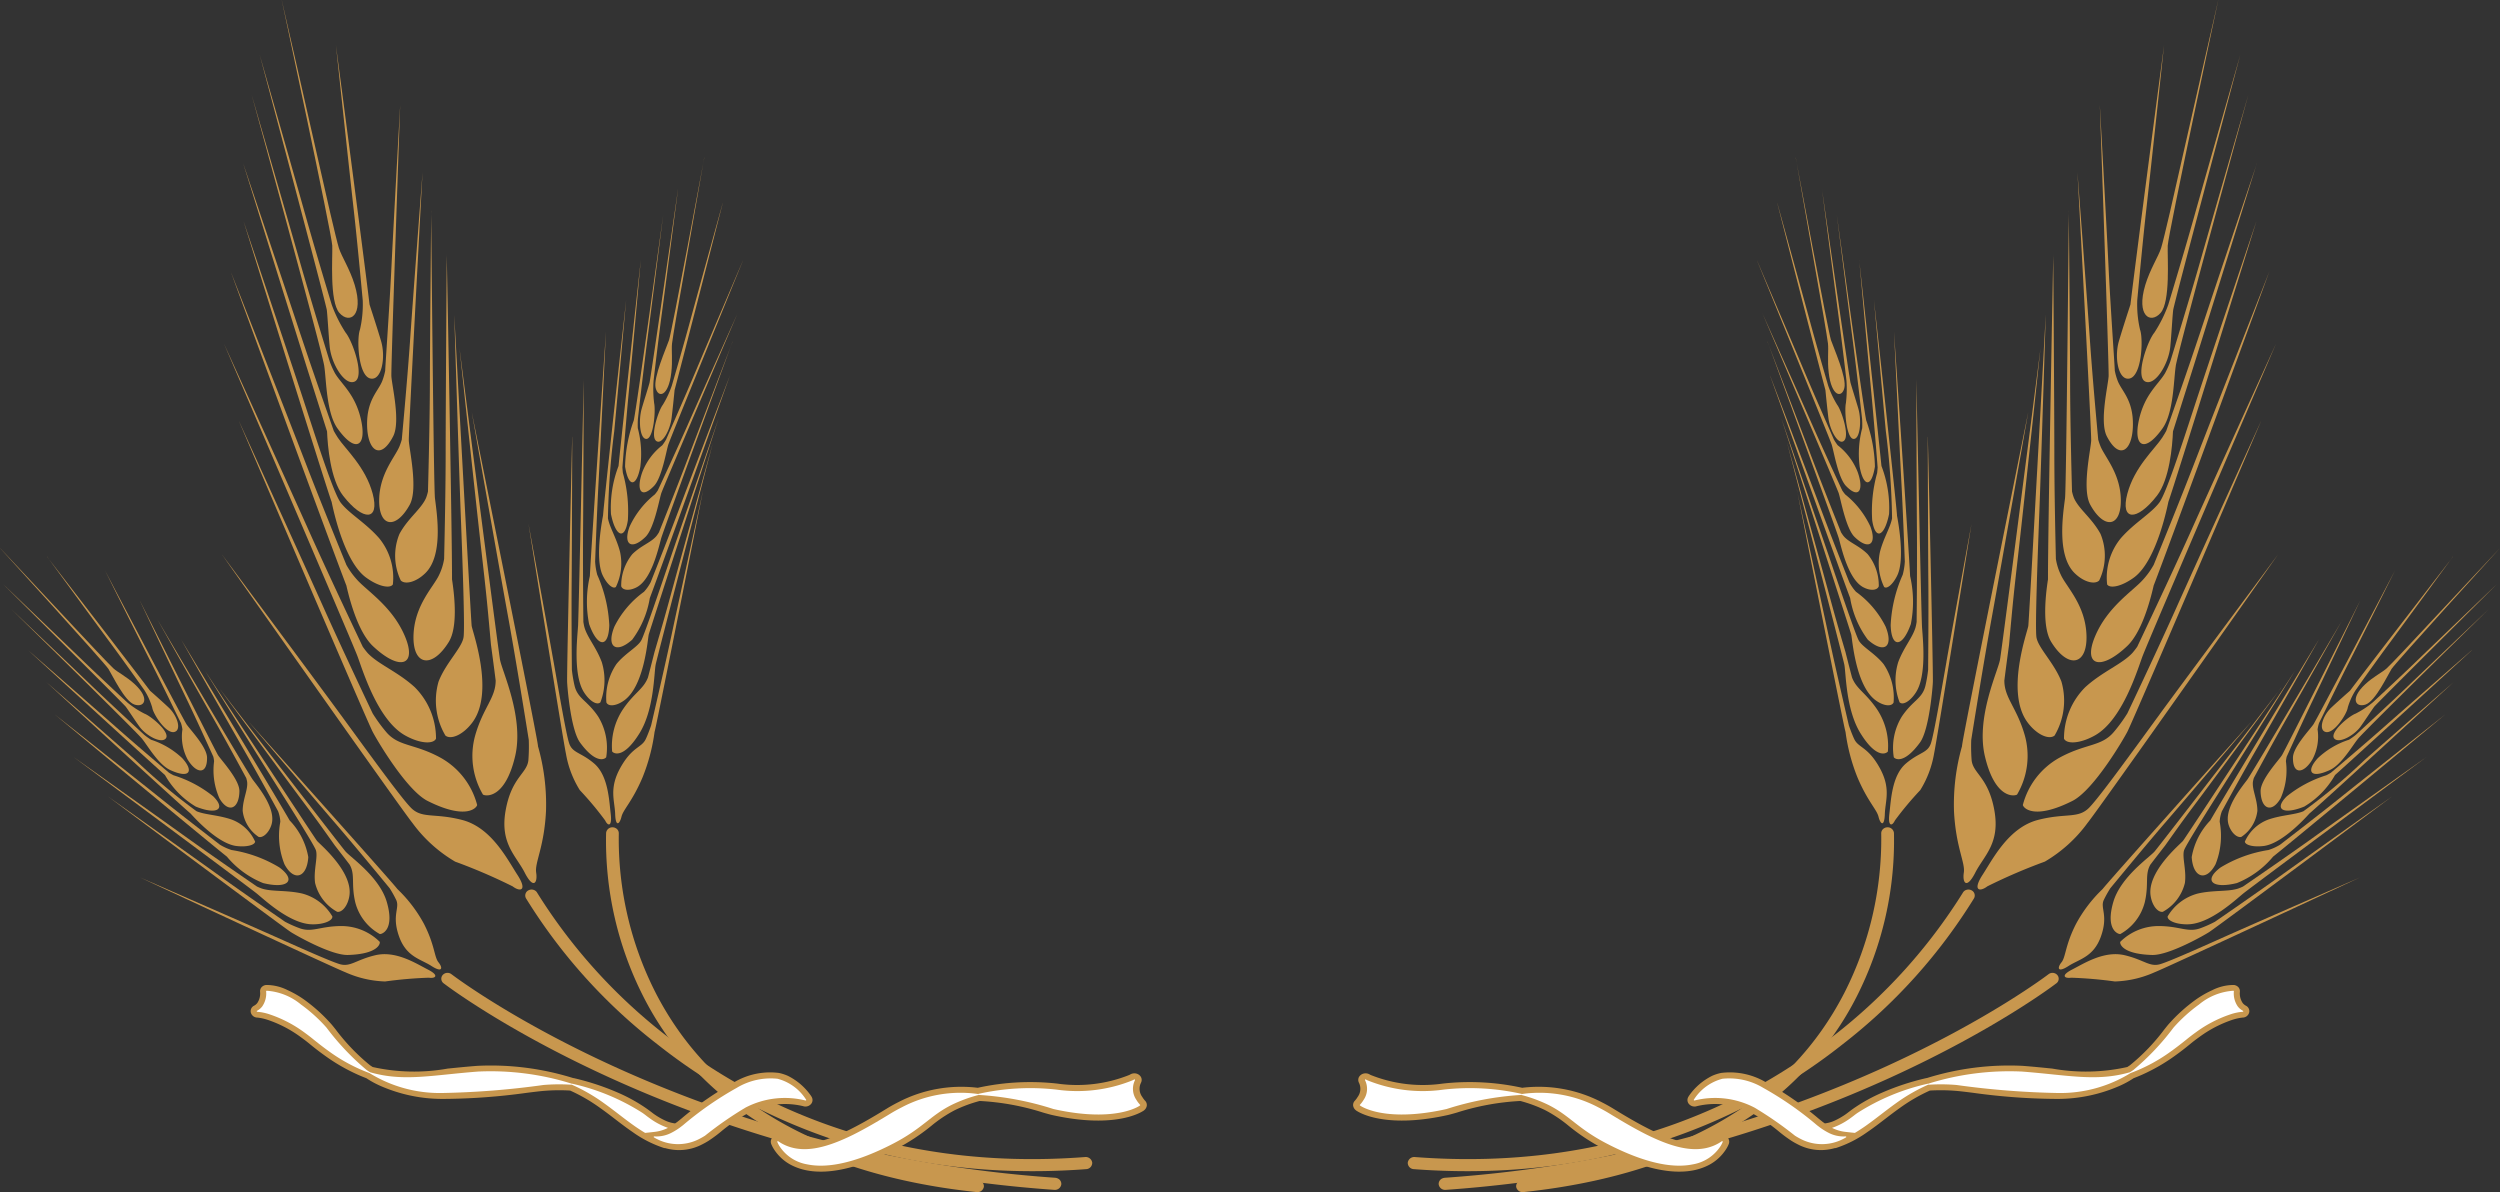 <svg xmlns="http://www.w3.org/2000/svg" width="187" height="89.17" viewBox="0 0 187 89.17">
  <rect x="0" y="0" width="187" height="89.17" fill="#333333" stroke="none"/>
  <g id="Group_10" data-name="Group 10" transform="translate(-11.87 -12.628)">
    <g id="Group_8" data-name="Group 8" transform="translate(11.87 12.628)">
      <path id="Path_758" data-name="Path 758" d="M64.071,52.544s-.4,17.177-.377,18.317c.007.334.265,3.593.963,4.548,1.212,1.659,1.88,1.237,1.961,1.1a4.461,4.461,0,0,0-.6-3.037c-.825-1.229-1.532-1.324-1.769-2.315a10.11,10.11,0,0,1-.2-1.188c-.012-1.288-.033-4.221-.018-6.308.025-2.754.046-11.113.046-11.113" transform="translate(-21.273 -19.871)" fill="#c8974e"/>
      <path id="Path_759" data-name="Path 759" d="M62.044,70.831C61.59,68.261,60.165,60.5,60.165,60.5s2.575,16.14,2.8,17.187A7.541,7.541,0,0,0,64,80.412a24.516,24.516,0,0,1,1.9,2.274c.2.43.535.492.414-.5s-.177-2.857-1.243-3.765c-1.017-.864-1.634-.765-1.876-1.542s-.784-3.991-1.15-6.051" transform="translate(-20.633 -21.314)" fill="#c8974e"/>
      <path id="Path_760" data-name="Path 760" d="M64.665,65.779c-.036.715-.4,3.626.458,4.941.455.7,1,.969,1.22.727a4.612,4.612,0,0,0,.1-3c-.413-1.109-1.068-1.82-1.294-2.594-.042-.145-.083-.412-.083-.412s-.045-4.226-.021-6.984.047-11.153.047-11.153-.365,17.322-.424,18.475" transform="translate(-21.43 -18.92)" fill="#c8974e"/>
      <path id="Path_761" data-name="Path 761" d="M66.114,60.163c.052-1.441.155-4.067.258-5.984.148-2.783.553-11.247.553-11.247s-1.092,16.024-1.206,18.291a8.551,8.551,0,0,0-.055,3.582c.625,1.768,1.462,1.822,1.509.082a10.406,10.406,0,0,0-.9-3.765,4.837,4.837,0,0,1-.157-.96" transform="translate(-21.599 -18.127)" fill="#c8974e"/>
      <path id="Path_762" data-name="Path 762" d="M66.912,56.146c0,.041-.661,3.184-.026,4.5.335.695.782,1.038.984.864a4.047,4.047,0,0,0,.313-2.618c-.268-1.049-.769-1.8-.907-2.517a59.236,59.236,0,0,1,.472-6.521c.229-2.422.888-9.8.888-9.8S66.98,55.136,66.912,56.146" transform="translate(-21.802 -17.605)" fill="#c8974e"/>
      <path id="Path_763" data-name="Path 763" d="M69.918,36.416S68.585,48.535,68.256,51.8A8.714,8.714,0,0,0,67.69,55.4c.344,1.706,1.041,1.969,1.263.455a10.584,10.584,0,0,0-.371-3.529c-.02-.159-.029-.3-.037-.416.086-1.1.3-3.777.479-5.661.231-2.431.894-9.83.894-9.83" transform="translate(-21.989 -16.944)" fill="#c8974e"/>
      <path id="Path_764" data-name="Path 764" d="M69.631,47.655a10.838,10.838,0,0,0-.646,3.443c.268,1.666.877,1.453,1.139.019a7.468,7.468,0,0,0-.188-2.893,5.937,5.937,0,0,1,.008-.689s.4-3.564.7-5.875,1.188-9.368,1.188-9.368-1.984,14.426-2.2,15.363" transform="translate(-22.229 -16.196)" fill="#c8974e"/>
      <path id="Path_765" data-name="Path 765" d="M73.194,29.944S71.151,44.073,71.066,44.4s-.4,1.3-.589,1.951c-.252.893-.128,2.269.357,2.25.536-.02.7-2.109.577-2.674a8.636,8.636,0,0,1-.041-1.7c.132-1.13.405-3.436.627-5.09.305-2.275,1.2-9.2,1.2-9.2" transform="translate(-22.481 -15.77)" fill="#c8974e"/>
      <path id="Path_766" data-name="Path 766" d="M75.417,27.042s-2.432,13.041-2.637,13.64-1.191,2.808-1,3.584.959.638,1.169-1.133c.11-.918,0-1.705.056-2.2s.537-3.271.813-4.8c.4-2.247,1.595-9.1,1.595-9.1" transform="translate(-22.737 -15.243)" fill="#c8974e"/>
      <path id="Path_767" data-name="Path 767" d="M75.334,53.1S73.1,61.119,72.38,63.759c-.628,2.3-.735,2.686-1.408,4.975,0,0-.314,1.238-.488,1.9-.335.89-1.025,1.136-1.885,2.408a4.946,4.946,0,0,0-.8,3.133c.071.131.814.639,2.05-1.359,1.107-1.789,1.078-4.525,1.211-5.154S75.334,53.1,75.334,53.1" transform="translate(-22.012 -19.971)" fill="#c8974e"/>
      <path id="Path_768" data-name="Path 768" d="M74.637,57.38s-1.8,8.2-2.374,10.9c-.539,2.519-1.413,6.276-1.522,6.738-.093.266-.25.7-.4,1.014-.311.663-1.008.554-1.887,2.123s-.433,2.471-.4,3.487.342.742.471.2.805-1.134,1.568-2.926A13.938,13.938,0,0,0,71,75.5c.009-.035.019-.069.027-.108.267-1.108,3.611-18.016,3.611-18.016" transform="translate(-22.039 -20.748)" fill="#c8974e"/>
      <path id="Path_769" data-name="Path 769" d="M75.654,50.914s-2.685,7.749-3.553,10.3c-.756,2.235-1.942,5.71-2.2,6.23s-1.216.982-1.879,1.809a4.457,4.457,0,0,0-.746,2.866c.137.317.728.291,1.351-.169,1.509-1.118,1.738-4.613,1.816-4.915s5.212-16.121,5.212-16.121" transform="translate(-21.917 -19.575)" fill="#c8974e"/>
      <path id="Path_770" data-name="Path 770" d="M76.6,46.961s-2.909,7.608-3.85,10.115c-.647,1.723-1.565,4.057-2.073,5.334a3.394,3.394,0,0,1-.5.715,7.159,7.159,0,0,0-2.211,2.6c-.623,1.525.114,2.065,1.325.987A7.154,7.154,0,0,0,70.611,63.6c.772-2.03,5.988-16.635,5.988-16.635" transform="translate(-22.007 -18.858)" fill="#c8974e"/>
      <path id="Path_771" data-name="Path 771" d="M76.965,43.847s-2.543,6.62-3.368,8.8-2.14,5.465-2.14,5.465a2.883,2.883,0,0,1-.19.279c-.412.489-1.139.7-1.8,1.352a3.717,3.717,0,0,0-.832,2.4c.1.3.6.377,1.17.07,1.069-.575,1.584-2.757,1.809-3.619.146-.559,5.346-14.748,5.346-14.748" transform="translate(-22.168 -18.293)" fill="#c8974e"/>
      <path id="Path_772" data-name="Path 772" d="M77.443,41.257s-2.851,6.35-3.774,8.446c-.719,1.623-1.765,3.886-2.2,4.814-.059.086-.129.183-.218.289a6.684,6.684,0,0,0-1.883,2.4c-.511,1.365.147,1.789,1.185.778.652-.634,1.037-2.84,1.187-3.282s5.7-13.441,5.7-13.441" transform="translate(-22.271 -17.823)" fill="#c8974e"/>
      <path id="Path_773" data-name="Path 773" d="M78.035,36.462s-2.639,6.16-3.494,8.191-2.224,5.112-2.231,5.154a3.545,3.545,0,0,1-.3.455,4.7,4.7,0,0,0-1.491,2c-.472,1.321-.114,2.053.865,1.049.6-.612.924-2.629,1.081-3.111s5.574-13.741,5.574-13.741" transform="translate(-22.473 -16.953)" fill="#c8974e"/>
      <path id="Path_774" data-name="Path 774" d="M76.77,31.189s-1.836,6.616-2.428,8.8c-.431,1.586-1.061,3.77-1.371,4.838a7.255,7.255,0,0,1-.677,1.448c-.318.408-.961,2.33-.5,2.7.415.336,1.04-.777,1.156-1.72.085-.687.178-1.622.223-2.082.749-2.816,3.6-13.981,3.6-13.981" transform="translate(-22.714 -15.996)" fill="#c8974e"/>
      <path id="Path_775" data-name="Path 775" d="M67.923,88.267a.5.5,0,0,0-.173-.04.474.474,0,0,0-.5.425,25.727,25.727,0,0,0,2.809,12.281c2.936,5.754,9.6,12.959,24.9,14.58a.487.487,0,0,0,.549-.4.467.467,0,0,0-.438-.5c-11.94-1.256-20-5.976-24.128-14.035A25.349,25.349,0,0,1,68.2,88.7a.437.437,0,0,0-.275-.43" transform="translate(-21.914 -26.345)" fill="#c8974e"/>
      <path id="Path_776" data-name="Path 776" d="M33.716,51.135s9.276,21.741,9.97,23.171c.2.418,2.5,4.4,4.139,5.222,2.86,1.436,3.655.528,3.7.3a5.672,5.672,0,0,0-2.711-3.521c-2-1.1-3.155-.824-4.1-1.946a11.839,11.839,0,0,1-1.007-1.386c-.766-1.617-2.5-5.3-3.678-7.932-1.55-3.465-6.313-13.914-6.313-13.914" transform="translate(-15.834 -19.615)" fill="#c8974e"/>
      <path id="Path_777" data-name="Path 777" d="M40.984,75.217C38.8,72.236,32.152,63.3,32.152,63.3s13.28,18.871,14.243,20.073a10.608,10.608,0,0,0,3.2,2.9,41.59,41.59,0,0,1,4.3,1.849c.569.435,1.13.33.356-.864S52.3,83.712,50.1,83.15c-2.091-.535-2.991-.067-3.823-.919s-3.535-4.618-5.292-7.013" transform="translate(-15.55 -21.822)" fill="#c8974e"/>
      <path id="Path_778" data-name="Path 778" d="M42.3,67.352c.359.922,1.48,4.8,3.58,5.98,1.111.627,2.123.669,2.317.243A5.428,5.428,0,0,0,46.6,69.722c-1.287-1.167-2.715-1.7-3.513-2.545a5.962,5.962,0,0,1-.369-.476s-2.513-5.284-4.065-8.751-6.319-13.921-6.319-13.921S41.722,65.867,42.3,67.352" transform="translate(-15.583 -18.325)" fill="#c8974e"/>
      <path id="Path_779" data-name="Path 779" d="M41.6,59.378c-.75-1.838-2.109-5.185-3.054-7.637-1.37-3.554-5.592-14.293-5.592-14.293s7.517,20.574,8.65,23.483c.321,1.412.957,3.562,1.991,4.536,1.993,1.878,3.326,1.48,2.386-.747s-2.847-3.393-3.582-4.229a5.894,5.894,0,0,1-.8-1.113" transform="translate(-15.695 -17.132)" fill="#c8974e"/>
      <path id="Path_780" data-name="Path 780" d="M40.711,53.823c.02.056.818,4.362,2.558,5.655.922.684,1.812.861,2.025.531a4.65,4.65,0,0,0-1.034-3.468C43.237,55.379,42.03,54.72,41.4,53.9c-.58-.756-1.992-5.263-3.03-8.408s-4.249-12.666-4.249-12.666,6.113,19.7,6.589,21" transform="translate(-15.908 -16.293)" fill="#c8974e"/>
      <path id="Path_781" data-name="Path 781" d="M34.093,27.56s4.9,15.785,6.273,20.047c.043,1.067.249,3.594,1.2,4.811,1.518,1.946,2.749,1.879,2.215-.144s-2.072-3.367-2.61-4.2c-.123-.189-.218-.355-.3-.5-.5-1.419-1.717-4.876-2.524-7.327C37.31,37.094,34.093,27.56,34.093,27.56" transform="translate(-15.902 -15.337)" fill="#c8974e"/>
      <path id="Path_782" data-name="Path 782" d="M40.295,41.581c.157.981.15,3.485.99,4.661,1.373,1.933,2.193,1.316,1.766-.625s-1.474-2.679-1.956-3.505a6.634,6.634,0,0,1-.386-.861s-1.438-4.661-2.3-7.7-3.543-12.262-3.543-12.262,5.228,19,5.432,20.294" transform="translate(-16.042 -14.199)" fill="#c8974e"/>
      <path id="Path_783" data-name="Path 783" d="M35.594,17.606s4.969,18.651,5.026,19.11.13,1.848.219,2.765c.124,1.256,1.111,2.9,1.846,2.6.814-.332-.136-3.034-.652-3.662a10.136,10.136,0,0,1-1.043-2.091c-.449-1.477-1.352-4.5-1.962-6.676-.837-2.99-3.434-12.045-3.434-12.045" transform="translate(-16.175 -13.531)" fill="#c8974e"/>
      <path id="Path_784" data-name="Path 784" d="M37.613,12.628s3.749,17.516,3.782,18.377-.218,4.174.532,5.028,1.843.242,1.148-2.084c-.363-1.2-.98-2.122-1.184-2.765s-1.055-4.368-1.509-6.413c-.671-3.011-2.768-12.144-2.768-12.144" transform="translate(-16.541 -12.628)" fill="#c8974e"/>
      <path id="Path_785" data-name="Path 785" d="M53.861,44.466s1.207,11.348,1.63,15.079c.37,3.257.428,3.8.721,7.078,0,0,.236,1.742.353,2.684,0,1.314-.933,2.013-1.531,4.107a5.7,5.7,0,0,0,.58,4.424c.187.127,1.647.362,2.407-2.868.68-2.892-.972-6.345-1.13-7.217s-3.029-23.286-3.029-23.286" transform="translate(-19.489 -18.405)" fill="#c8974e"/>
      <path id="Path_786" data-name="Path 786" d="M54.987,50.339s2,11.343,2.677,15.074c.639,3.494,1.478,8.75,1.581,9.4a13.3,13.3,0,0,1-.028,1.512c-.1,1.017-1.252,1.267-1.7,3.753s.772,3.386,1.426,4.667.974.756.856,0,.6-1.895.735-4.605a15.846,15.846,0,0,0-.6-4.852c0-.046-.01-.1-.018-.151-.233-1.558-4.927-24.794-4.927-24.794" transform="translate(-19.693 -19.471)" fill="#c8974e"/>
      <path id="Path_787" data-name="Path 787" d="M53.073,41.445s.345,11.246.487,14.948c.123,3.244.31,8.3.212,9.1S52.45,67.419,51.9,68.837a5.135,5.135,0,0,0,.511,4.04c.4.327,1.307-.034,2.009-.97,1.7-2.26.008-6.811-.046-7.239s-1.3-23.222-1.3-23.222" transform="translate(-19.094 -17.857)" fill="#c8974e"/>
      <path id="Path_788" data-name="Path 788" d="M52.144,35.906s-.082,11.183-.083,14.864c0,2.533-.071,5.993-.114,7.885a4.239,4.239,0,0,1-.368,1.185c-.405.9-1.845,2.247-1.922,4.525s1.383,2.544,2.641.5c.653-1.062.459-3.254.238-4.681.017-2.993-.393-24.28-.393-24.28" transform="translate(-18.726 -16.852)" fill="#c8974e"/>
      <path id="Path_789" data-name="Path 789" d="M50.677,31.884s-.094,9.724-.1,12.925-.142,8.074-.142,8.074a3.605,3.605,0,0,1-.134.46c-.352.848-1.357,1.527-2,2.718a4.277,4.277,0,0,0,.1,3.48c.322.326,1.155.133,1.856-.568,1.326-1.332.854-4.368.7-5.577-.1-.787-.285-21.512-.285-21.512" transform="translate(-18.422 -16.122)" fill="#c8974e"/>
      <path id="Path_790" data-name="Path 790" d="M49.763,28.4s-.728,9.557-.943,12.7c-.169,2.443-.48,5.871-.611,7.279a4.788,4.788,0,0,1-.166.485c-.326.813-1.522,2.069-1.524,4.073s1.265,2.164,2.286.307c.643-1.169-.043-4.154-.069-4.8S49.763,28.4,49.763,28.4" transform="translate(-18.157 -15.49)" fill="#c8974e"/>
      <path id="Path_791" data-name="Path 791" d="M47.893,22.175s-.512,9.18-.658,12.2-.478,7.649-.464,7.707a4.544,4.544,0,0,1-.209.743c-.292.788-1.181,1.43-1.146,3.354s1.016,2.632,1.949.819c.57-1.108-.1-3.814-.133-4.507s.661-20.319.661-20.319" transform="translate(-17.957 -14.36)" fill="#c8974e"/>
      <path id="Path_792" data-name="Path 792" d="M42.565,16.74s.986,9.248,1.33,12.294c.25,2.215.538,5.3.678,6.806a8.327,8.327,0,0,1-.208,2.19c-.255.689-.137,3.456.783,3.657.836.183,1.162-1.566.794-2.808-.268-.907-.665-2.128-.859-2.723-.471-3.932-2.518-19.415-2.518-19.415" transform="translate(-17.44 -13.374)" fill="#c8974e"/>
      <path id="Path_793" data-name="Path 793" d="M21.724,85.4s12.784,9.544,13.683,10.148c.264.178,3,1.757,4.28,1.717,2.238-.067,2.424-.841,2.375-.983a4.071,4.071,0,0,0-2.84-1.18c-1.594-.006-2.212.512-3.163.159a8.59,8.59,0,0,1-1.078-.48c-1-.692-3.279-2.265-4.867-3.408-2.083-1.5-8.391-5.973-8.391-5.973" transform="translate(-13.658 -25.833)" fill="#c8974e"/>
      <path id="Path_794" data-name="Path 794" d="M34.029,96.909c-2.326-1.035-9.34-4.09-9.34-4.09s14.381,6.71,15.377,7.1a7.841,7.841,0,0,0,2.938.673,31.481,31.481,0,0,1,3.268-.282c.5.074.806-.164-.071-.61s-2.389-1.435-3.93-1.071c-1.462.347-1.863.9-2.658.668s-3.71-1.558-5.583-2.389" transform="translate(-14.196 -27.178)" fill="#c8974e"/>
      <path id="Path_795" data-name="Path 795" d="M32.276,92c.524.417,2.49,2.3,4.171,2.32.891.014,1.528-.279,1.506-.586A3.71,3.71,0,0,0,35.7,92.019c-1.175-.269-2.229-.128-3-.366a3.927,3.927,0,0,1-.382-.156s-3.276-2.242-5.358-3.738S18.6,81.811,18.6,81.811,31.433,91.33,32.276,92" transform="translate(-13.091 -25.181)" fill="#c8974e"/>
      <path id="Path_796" data-name="Path 796" d="M29.242,87.669c-1.059-.816-2.98-2.3-4.356-3.4-1.987-1.592-8.014-6.354-8.014-6.354s11.234,9.331,12.878,10.637a6.84,6.84,0,0,0,2.709,1.977c1.843.456,2.529-.186,1.221-1.167A9.8,9.8,0,0,0,30.1,88.057a4.033,4.033,0,0,1-.855-.388" transform="translate(-12.778 -24.475)" fill="#c8974e"/>
      <path id="Path_797" data-name="Path 797" d="M26.894,84.79c.031.025,1.924,2.23,3.413,2.429.789.1,1.393-.071,1.417-.325a3.1,3.1,0,0,0-1.768-1.655c-1.008-.345-1.96-.346-2.613-.618a45.02,45.02,0,0,1-4.576-3.832c-1.648-1.456-6.651-5.819-6.651-5.819S26.18,84.2,26.894,84.79" transform="translate(-12.641 -23.94)" fill="#c8974e"/>
      <path id="Path_798" data-name="Path 798" d="M14.432,72.037s8.028,7.358,10.243,9.345a6.442,6.442,0,0,0,2.3,2.357c1.562.637,2.3.219,1.31-.764A8.987,8.987,0,0,0,25.318,81.4c-.136-.069-.249-.134-.343-.192-.765-.649-2.623-2.226-3.9-3.358-1.646-1.454-6.64-5.81-6.64-5.81" transform="translate(-12.335 -23.408)" fill="#c8974e"/>
      <path id="Path_799" data-name="Path 799" d="M22.7,78.012c.413.507,1.215,1.92,2.108,2.328,1.468.67,1.768.07.88-.9a6.117,6.117,0,0,0-2.329-1.375,4.838,4.838,0,0,1-.513-.369s-2.375-2.179-3.874-3.62-6.047-5.759-6.047-5.759,9.236,9.027,9.776,9.692" transform="translate(-12.061 -22.733)" fill="#c8974e"/>
      <path id="Path_800" data-name="Path 800" d="M12.206,66.059s8.948,8.885,9.13,9.124.672,1,1.022,1.486c.48.668,1.613,1.293,1.966.9.391-.435-1.062-1.665-1.579-1.861a6.876,6.876,0,0,1-1.306-.854c-.748-.693-2.265-2.108-3.331-3.139-1.46-1.414-5.9-5.656-5.9-5.656" transform="translate(-11.931 -22.323)" fill="#c8974e"/>
      <path id="Path_801" data-name="Path 801" d="M11.87,62.708s7.822,8.578,8.117,9.052,1.2,2.4,1.935,2.654,1.2-.426.029-1.518c-.6-.563-1.275-.888-1.6-1.188s-2.036-2.114-2.962-3.115c-1.365-1.469-5.515-5.885-5.515-5.885" transform="translate(-11.87 -21.715)" fill="#c8974e"/>
      <path id="Path_802" data-name="Path 802" d="M31.883,75.483s4.423,6.015,5.9,8c1.3,1.733,1.513,2.028,2.77,3.8,0,0,.72.923,1.1,1.424.436.751.095,1.441.424,2.829A3.787,3.787,0,0,0,43.912,93.9c.157.014,1.131-.309.521-2.4-.544-1.87-2.7-3.33-3.088-3.778s-9.462-12.236-9.462-12.236" transform="translate(-15.501 -24.033)" fill="#c8974e"/>
      <path id="Path_803" data-name="Path 803" d="M34.471,78.434s4.923,5.793,6.569,7.7c1.544,1.793,3.8,4.538,4.08,4.877a8.694,8.694,0,0,1,.489.877c.279.613-.345,1.118.2,2.691s1.609,1.711,2.439,2.247.854.13.526-.272-.27-1.281-1.093-2.886a10.491,10.491,0,0,0-1.986-2.6c-.019-.025-.039-.051-.065-.08-.66-.82-11.165-12.556-11.165-12.556" transform="translate(-15.971 -24.568)" fill="#c8974e"/>
      <path id="Path_804" data-name="Path 804" d="M30.613,73.94s3.859,6.21,5.153,8.257c1.139,1.8,2.912,4.619,3.117,5.109s-.175,1.51-.043,2.491a3.367,3.367,0,0,0,1.651,2.159c.354.063.792-.427.913-1.183.29-1.825-2.248-3.9-2.424-4.126S30.613,73.94,30.613,73.94" transform="translate(-15.271 -23.753)" fill="#c8974e"/>
      <path id="Path_805" data-name="Path 805" d="M28.415,71.059s3.56,6.282,4.754,8.353c.824,1.432,1.91,3.409,2.506,4.5a2.6,2.6,0,0,1,.165.785,5.739,5.739,0,0,0,.309,3.177c.7,1.325,1.686,1.025,1.783-.534A5.245,5.245,0,0,0,36.539,84.6c-.971-1.706-8.124-13.54-8.124-13.54" transform="translate(-14.872 -23.23)" fill="#c8974e"/>
      <path id="Path_806" data-name="Path 806" d="M26.261,69.25s3.07,5.452,4.1,7.252S32.9,81.1,32.9,81.1a2.319,2.319,0,0,1,.07.3c.059.589-.332,1.283-.337,2.157a2.725,2.725,0,0,0,1.2,1.948c.3.086.751-.283.95-.9.374-1.165-.906-2.742-1.393-3.38-.318-.414-7.128-11.974-7.128-11.974" transform="translate(-14.481 -22.902)" fill="#c8974e"/>
      <path id="Path_807" data-name="Path 807" d="M24.668,67.557s2.619,5.54,3.5,7.366c.686,1.421,1.606,3.448,1.983,4.279a3.031,3.031,0,0,1,.056.327A5.18,5.18,0,0,0,30.6,82.3c.65,1.138,1.477.84,1.5-.529.01-.861-1.379-2.339-1.6-2.691s-5.83-11.524-5.83-11.524" transform="translate(-14.192 -22.595)" fill="#c8974e"/>
      <path id="Path_808" data-name="Path 808" d="M21.448,64.727s2.615,5.244,3.494,6.974,2.17,4.429,2.2,4.458a2.832,2.832,0,0,1,.111.481,3.631,3.631,0,0,0,.385,2.242c.644,1.076,1.474,1.177,1.457-.133-.011-.8-1.295-2.123-1.541-2.5s-6.106-11.521-6.106-11.521" transform="translate(-13.608 -22.081)" fill="#c8974e"/>
      <path id="Path_809" data-name="Path 809" d="M16.169,63.491s3.526,4.82,4.7,6.409c.861,1.16,2.023,2.793,2.592,3.6a5.085,5.085,0,0,1,.578,1.291c.065.467,1.029,1.984,1.656,1.817.567-.153.2-1.235-.423-1.82-.453-.427-1.088-.99-1.4-1.264-1.547-2.057-7.708-10.028-7.708-10.028" transform="translate(-12.65 -21.857)" fill="#c8974e"/>
      <path id="Path_810" data-name="Path 810" d="M98.291,116.9a.583.583,0,0,0-.179-.045c-27.73-1.92-44.987-15.1-45.156-15.227a.482.482,0,0,0-.654.06.423.423,0,0,0,.064.618c.173.134,17.632,13.489,45.671,15.453a.485.485,0,0,0,.537-.416.447.447,0,0,0-.282-.443" transform="translate(-19.187 -28.758)" fill="#c8974e"/>
      <path id="Path_811" data-name="Path 811" d="M60.538,93.956a.5.5,0,0,0-.418.011.434.434,0,0,0-.2.6,41.066,41.066,0,0,0,9.82,10.915c6.154,4.879,16.721,10.5,32.076,9.348a.473.473,0,0,0,.461-.49.49.49,0,0,0-.544-.415c-15,1.142-25.328-4.339-31.345-9.1A40.977,40.977,0,0,1,60.756,94.15a.448.448,0,0,0-.218-.194" transform="translate(-20.579 -27.377)" fill="#c8974e"/>
      <path id="Path_812" data-name="Path 812" d="M110.237,113.473a2.279,2.279,0,0,1-.329.19c-.688.338-2.709,1.029-6.58.161-.129-.03-.353-.092-.645-.175a18.77,18.77,0,0,0-4.753-.871,10.248,10.248,0,0,0-1.852.684,9.974,9.974,0,0,0-1.769,1.18,15.321,15.321,0,0,1-2.644,1.734c-.1.053-.2.1-.295.151-2.61,1.3-4.776,1.776-6.445,1.428a4.408,4.408,0,0,1-.852-.271,3.406,3.406,0,0,1-1.567-1.351,2.137,2.137,0,0,1-.176-.357.473.473,0,0,1,.2-.553.58.58,0,0,1,.61.013c1.2.821,2.725.656,5.133-.549.747-.374,1.58-.846,2.7-1.535.286-.175.581-.339.877-.488a10.213,10.213,0,0,1,5.937-1.072l.025-.006a18.232,18.232,0,0,1,5.916-.309,10.513,10.513,0,0,0,5.389-.643c.043-.02.066-.034.072-.038a.61.61,0,0,1,.548-.038.771.771,0,0,1,.1.056.579.579,0,0,1,.153.166.462.462,0,0,1,0,.445,1.022,1.022,0,0,0,.1,1.049,1.879,1.879,0,0,0,.2.273.461.461,0,0,1,.142.369.532.532,0,0,1-.2.356" transform="translate(-24.65 -30.425)" fill="#c8974e"/>
      <path id="Path_813" data-name="Path 813" d="M76.158,111.714a5.867,5.867,0,0,0-4.142.494,12.268,12.268,0,0,0-2.072,1.406,10.193,10.193,0,0,1-.921.679c-.15.094-.305.182-.462.26a3.713,3.713,0,0,1-2.771.286.406.406,0,0,1-.1-.011,8.564,8.564,0,0,1-2.33-1.183l-.2-.138c-.37-.261-.726-.533-1.1-.82s-.765-.587-1.173-.875a12.808,12.808,0,0,0-2.213-1.279,14.107,14.107,0,0,0-1.959.023c-.3.024-.73.078-1.274.145a47.053,47.053,0,0,1-6.341.458,11.546,11.546,0,0,1-4.58-.959,7,7,0,0,1-1.092-.593l-.021-.007c-.2-.078-.433-.171-.714-.3a13.628,13.628,0,0,1-2.35-1.369c-.366-.26-.744-.549-1.121-.86-.239-.2-.481-.381-.72-.552a8.971,8.971,0,0,0-2.413-1.262,3.717,3.717,0,0,0-.823-.184l-.028,0a.51.51,0,0,1-.442-.347.454.454,0,0,1,.233-.539.756.756,0,0,0,.248-.208,1.281,1.281,0,0,0,.206-.817.457.457,0,0,1,.122-.372.549.549,0,0,1,.327-.155,3.569,3.569,0,0,1,1.609.385,7.538,7.538,0,0,1,1.282.742l.007.006a12.283,12.283,0,0,1,1.956,1.771c.072.079.189.224.341.415a15.214,15.214,0,0,0,2.576,2.685c.067.046.135.09.2.133a14.213,14.213,0,0,0,5.605.118c.7-.07,1.414-.144,2.226-.206a20.675,20.675,0,0,1,7.162.913.239.239,0,0,0,.025,0,18.8,18.8,0,0,1,3.345,1.1,12.316,12.316,0,0,1,2.1,1.164c.1.068.189.136.287.209s.178.136.264.2a5.383,5.383,0,0,0,.895.52,2.437,2.437,0,0,0,.715.2c.076-.053.151-.1.228-.166l.229-.184a23.916,23.916,0,0,1,3.909-2.7,5.283,5.283,0,0,1,3.384-.727,3.289,3.289,0,0,1,.661.209,4.6,4.6,0,0,1,1.774,1.536l0,.007c.011.016.02.03.029.046a.455.455,0,0,1-.031.507.555.555,0,0,1-.568.195" transform="translate(-16.027 -28.959)" fill="#c8974e"/>
      <path id="Path_814" data-name="Path 814" d="M38.665,104.21a11.722,11.722,0,0,1,1.881,1.706,19.013,19.013,0,0,0,2.993,3.165c.084.059.167.115.252.165a.043.043,0,0,1,.015.053.041.041,0,0,1-.053.018,12.553,12.553,0,0,1-3.034-1.635c-.34-.242-.7-.521-1.1-.841-.257-.212-.507-.4-.746-.574a9.41,9.41,0,0,0-2.543-1.326,3.772,3.772,0,0,0-.959-.205.041.041,0,0,1-.038-.03.033.033,0,0,1,.02-.043,1.182,1.182,0,0,0,.389-.328,1.705,1.705,0,0,0,.292-1.127.036.036,0,0,1,.009-.029.044.044,0,0,1,.03-.016,4.46,4.46,0,0,1,2.586,1.046l0,0" transform="translate(-16.127 -29.055)" fill="#fff"/>
      <path id="Path_815" data-name="Path 815" d="M60.768,111.493a.045.045,0,0,1-.046.032,14.223,14.223,0,0,0-2.078.02,63.1,63.1,0,0,1-7.57.6,10.008,10.008,0,0,1-5.427-1.482l-.011-.007.034-.025-.034.025a.037.037,0,0,1,0-.047.038.038,0,0,1,.046-.016c2.5.723,4.6.214,8.071-.052a20.263,20.263,0,0,1,6.988.9l.011.006a.038.038,0,0,1,.018.042" transform="translate(-17.995 -30.388)" fill="#fff"/>
      <path id="Path_816" data-name="Path 816" d="M112.98,111.328a1.456,1.456,0,0,0,.107,1.467,2.113,2.113,0,0,0,.272.363.034.034,0,0,1,.013.031.046.046,0,0,1-.017.029,1.65,1.65,0,0,1-.25.144c-.634.312-2.514.95-6.219.12a22.565,22.565,0,0,0-5.594-1.055.05.05,0,0,1-.048-.036.042.042,0,0,1,.037-.045,17.6,17.6,0,0,1,5.843-.316,11.026,11.026,0,0,0,5.674-.695c.079-.038.116-.06.116-.06a.048.048,0,0,1,.055,0,.047.047,0,0,1,.011.011.035.035,0,0,1,0,.038" transform="translate(-28.086 -30.526)" fill="#fff"/>
      <path id="Path_817" data-name="Path 817" d="M97.96,112.615a.045.045,0,0,1-.034.042,10.654,10.654,0,0,0-1.977.73c-1.609.8-2.186,1.77-4.42,2.92-.1.05-.192.1-.286.145-2.911,1.45-4.839,1.651-6.106,1.387a3.083,3.083,0,0,1-2.1-1.4,1.881,1.881,0,0,1-.138-.28.042.042,0,0,1,.016-.047.05.05,0,0,1,.053,0c1.519,1.041,3.417.6,5.655-.513.865-.434,1.778-.967,2.736-1.554.282-.172.564-.327.841-.467a9.426,9.426,0,0,1,5.726-1l-.011.041.011-.041a.038.038,0,0,1,.029.02.025.025,0,0,1,.007.019" transform="translate(-24.757 -30.745)" fill="#fff"/>
      <path id="Path_818" data-name="Path 818" d="M73.761,114.7a25.123,25.123,0,0,1,4.058-2.826,4.919,4.919,0,0,1,3.047-.679,3.61,3.61,0,0,1,2.14,1.564l0,0a.044.044,0,0,1,0,.046.05.05,0,0,1-.048.016,6.364,6.364,0,0,0-4.494.536,27.242,27.242,0,0,0-3.024,2.1q-.214.133-.431.244a3.456,3.456,0,0,1-3.38-.119.04.04,0,0,1-.022-.047.042.042,0,0,1,.045-.029,2.427,2.427,0,0,0,1.31-.286,4.628,4.628,0,0,0,.8-.526" transform="translate(-22.709 -30.504)" fill="#fff"/>
      <path id="Path_819" data-name="Path 819" d="M70.295,115.263c-.354.043-.564.062-.693.076q-.3-.18-.643-.412c-.065-.043-.127-.088-.191-.133-.745-.525-1.463-1.121-2.276-1.7a13.247,13.247,0,0,0-2.371-1.36.038.038,0,0,1-.023-.048.043.043,0,0,1,.051-.026,16.386,16.386,0,0,1,5.263,2.188c.092.065.181.13.269.2s.19.143.282.209a5.161,5.161,0,0,0,1.347.706,2.911,2.911,0,0,1-1.015.3" transform="translate(-21.346 -30.598)" fill="#fff"/>
    </g>
    <g id="Group_9" data-name="Group 9" transform="translate(113.077 12.628)">
      <path id="Path_820" data-name="Path 820" d="M187.459,52.544s.4,17.177.377,18.317c-.007.334-.265,3.593-.963,4.548-1.212,1.659-1.88,1.237-1.961,1.1a4.466,4.466,0,0,1,.6-3.037c.825-1.229,1.532-1.324,1.769-2.315a10.111,10.111,0,0,0,.2-1.188c.012-1.288.034-4.221.019-6.308-.026-2.754-.047-11.113-.047-11.113" transform="translate(-144.464 -19.871)" fill="#c8974e"/>
      <path id="Path_821" data-name="Path 821" d="M188.78,70.831c.453-2.57,1.879-10.335,1.879-10.335s-2.575,16.14-2.8,17.187a7.558,7.558,0,0,1-1.031,2.729,24.513,24.513,0,0,0-1.9,2.274c-.2.43-.535.492-.413-.5s.176-2.857,1.243-3.765c1.017-.864,1.634-.765,1.876-1.542s.784-3.991,1.15-6.051" transform="translate(-144.397 -21.314)" fill="#c8974e"/>
      <path id="Path_822" data-name="Path 822" d="M187.064,65.779c.036.715.4,3.626-.458,4.941-.455.7-1,.969-1.22.727a4.618,4.618,0,0,1-.1-3c.413-1.109,1.068-1.82,1.294-2.594.042-.145.083-.412.083-.412s.045-4.226.021-6.984S186.64,47.3,186.64,47.3s.365,17.322.424,18.475" transform="translate(-144.506 -18.92)" fill="#c8974e"/>
      <path id="Path_823" data-name="Path 823" d="M185.7,60.163c-.052-1.441-.155-4.067-.258-5.984-.148-2.783-.553-11.247-.553-11.247s1.093,16.024,1.207,18.291a8.563,8.563,0,0,1,.054,3.582c-.625,1.768-1.462,1.822-1.509.082a10.423,10.423,0,0,1,.9-3.765,4.838,4.838,0,0,0,.157-.96" transform="translate(-144.426 -18.127)" fill="#c8974e"/>
      <path id="Path_824" data-name="Path 824" d="M184.831,56.146c0,.041.661,3.184.026,4.5-.335.695-.782,1.038-.984.864a4.052,4.052,0,0,1-.313-2.618c.268-1.049.769-1.8.907-2.517A59.024,59.024,0,0,0,184,49.851c-.229-2.422-.888-9.8-.888-9.8s1.656,15.081,1.724,16.091" transform="translate(-144.147 -17.605)" fill="#c8974e"/>
      <path id="Path_825" data-name="Path 825" d="M181.769,36.416S183.1,48.535,183.431,51.8A8.728,8.728,0,0,1,184,55.4c-.344,1.706-1.041,1.969-1.262.455a10.566,10.566,0,0,1,.37-3.529c.02-.159.029-.3.037-.416-.086-1.1-.3-3.777-.479-5.661-.231-2.431-.894-9.83-.894-9.83" transform="translate(-143.905 -16.944)" fill="#c8974e"/>
      <path id="Path_826" data-name="Path 826" d="M181.924,47.655a10.838,10.838,0,0,1,.646,3.443c-.268,1.666-.877,1.453-1.139.019a7.469,7.469,0,0,1,.188-2.893,5.937,5.937,0,0,0-.008-.689s-.4-3.564-.7-5.875-1.188-9.368-1.188-9.368,1.984,14.426,2.2,15.363" transform="translate(-143.533 -16.196)" fill="#c8974e"/>
      <path id="Path_827" data-name="Path 827" d="M178.368,29.944S180.41,44.073,180.5,44.4s.4,1.3.589,1.951c.251.893.127,2.269-.358,2.25-.536-.02-.7-2.109-.577-2.674a8.636,8.636,0,0,0,.041-1.7c-.131-1.13-.405-3.436-.627-5.09-.305-2.275-1.2-9.2-1.2-9.2" transform="translate(-143.288 -15.77)" fill="#c8974e"/>
      <path id="Path_828" data-name="Path 828" d="M175.964,27.042s2.432,13.041,2.637,13.64,1.191,2.808,1,3.584-.959.638-1.168-1.133c-.111-.918,0-1.705-.057-2.2s-.537-3.271-.813-4.8c-.4-2.247-1.595-9.1-1.595-9.1" transform="translate(-142.851 -15.243)" fill="#c8974e"/>
      <path id="Path_829" data-name="Path 829" d="M175.181,53.1s2.235,8.022,2.954,10.662c.627,2.3.734,2.686,1.407,4.975,0,0,.313,1.238.488,1.9.335.89,1.025,1.136,1.886,2.408a4.943,4.943,0,0,1,.8,3.133c-.071.131-.814.639-2.05-1.359-1.108-1.789-1.079-4.525-1.212-5.154s-4.276-16.57-4.276-16.57" transform="translate(-142.709 -19.971)" fill="#c8974e"/>
      <path id="Path_830" data-name="Path 830" d="M176.065,57.38s1.8,8.2,2.374,10.9c.539,2.519,1.413,6.276,1.522,6.738.093.266.25.7.4,1.014.312.663,1.008.554,1.887,2.123s.434,2.471.4,3.487-.342.742-.471.2-.805-1.134-1.568-2.926a13.941,13.941,0,0,1-.9-3.413c-.008-.035-.019-.069-.027-.108-.267-1.108-3.611-18.016-3.611-18.016" transform="translate(-142.87 -20.748)" fill="#c8974e"/>
      <path id="Path_831" data-name="Path 831" d="M174.672,50.914s2.685,7.749,3.553,10.3c.756,2.235,1.942,5.71,2.2,6.23s1.216.982,1.879,1.809a4.456,4.456,0,0,1,.746,2.866c-.137.317-.728.291-1.351-.169-1.509-1.118-1.738-4.613-1.816-4.915s-5.212-16.121-5.212-16.121" transform="translate(-142.617 -19.575)" fill="#c8974e"/>
      <path id="Path_832" data-name="Path 832" d="M173.629,46.961s2.909,7.608,3.85,10.115c.647,1.723,1.564,4.057,2.072,5.334a3.4,3.4,0,0,0,.5.715,7.159,7.159,0,0,1,2.212,2.6c.622,1.525-.115,2.065-1.326.987a7.154,7.154,0,0,1-1.324-3.118c-.772-2.03-5.988-16.635-5.988-16.635" transform="translate(-142.428 -18.858)" fill="#c8974e"/>
      <path id="Path_833" data-name="Path 833" d="M173.379,43.847s2.542,6.62,3.367,8.8,2.14,5.465,2.14,5.465a2.883,2.883,0,0,0,.19.279c.412.489,1.14.7,1.8,1.352a3.712,3.712,0,0,1,.832,2.4c-.1.3-.6.377-1.17.07-1.069-.575-1.583-2.757-1.809-3.619-.146-.559-5.345-14.748-5.345-14.748" transform="translate(-142.382 -18.293)" fill="#c8974e"/>
      <path id="Path_834" data-name="Path 834" d="M172.921,41.257s2.851,6.35,3.775,8.446c.718,1.623,1.764,3.886,2.2,4.814a3.48,3.48,0,0,0,.217.289,6.684,6.684,0,0,1,1.883,2.4c.511,1.365-.147,1.789-1.184.778-.652-.634-1.038-2.84-1.188-3.282s-5.7-13.441-5.7-13.441" transform="translate(-142.299 -17.823)" fill="#c8974e"/>
      <path id="Path_835" data-name="Path 835" d="M172.444,36.462s2.64,6.16,3.494,8.191,2.224,5.112,2.231,5.154a3.634,3.634,0,0,0,.3.455,4.7,4.7,0,0,1,1.491,2c.472,1.321.114,2.053-.865,1.049-.6-.612-.923-2.629-1.081-3.111s-5.574-13.741-5.574-13.741" transform="translate(-142.213 -16.953)" fill="#c8974e"/>
      <path id="Path_836" data-name="Path 836" d="M174.283,31.189s1.836,6.616,2.428,8.8c.431,1.586,1.061,3.77,1.371,4.838a7.255,7.255,0,0,0,.677,1.448c.318.408.961,2.33.5,2.7-.415.336-1.04-.777-1.156-1.72-.085-.687-.178-1.622-.223-2.082-.748-2.816-3.6-13.981-3.6-13.981" transform="translate(-142.546 -15.996)" fill="#c8974e"/>
      <path id="Path_837" data-name="Path 837" d="M178,88.267a.5.5,0,0,1,.173-.04.475.475,0,0,1,.505.425,25.745,25.745,0,0,1-2.81,12.281c-2.936,5.754-9.6,12.959-24.9,14.58a.487.487,0,0,1-.549-.4.467.467,0,0,1,.438-.5c11.94-1.256,20-5.976,24.128-14.035A25.354,25.354,0,0,0,177.726,88.7a.439.439,0,0,1,.275-.43" transform="translate(-138.217 -26.345)" fill="#c8974e"/>
      <path id="Path_838" data-name="Path 838" d="M214.529,51.135s-9.276,21.741-9.97,23.171c-.2.418-2.5,4.4-4.139,5.222-2.86,1.436-3.655.528-3.7.3a5.672,5.672,0,0,1,2.711-3.521c2-1.1,3.155-.824,4.1-1.946a11.843,11.843,0,0,0,1.007-1.386c.767-1.617,2.5-5.3,3.678-7.932,1.549-3.465,6.313-13.914,6.313-13.914" transform="translate(-146.618 -19.615)" fill="#c8974e"/>
      <path id="Path_839" data-name="Path 839" d="M206.225,75.217c2.185-2.981,8.831-11.919,8.831-11.919s-13.28,18.871-14.243,20.073a10.589,10.589,0,0,1-3.2,2.9,41.588,41.588,0,0,0-4.3,1.849c-.569.435-1.13.33-.356-.864s1.953-3.544,4.155-4.107c2.09-.535,2.99-.067,3.823-.919s3.535-4.618,5.293-7.013" transform="translate(-145.866 -21.822)" fill="#c8974e"/>
      <path id="Path_840" data-name="Path 840" d="M206.369,67.352c-.359.922-1.48,4.8-3.58,5.98-1.111.627-2.123.669-2.317.243a5.428,5.428,0,0,1,1.595-3.853c1.287-1.167,2.716-1.7,3.513-2.545a5.763,5.763,0,0,0,.369-.476s2.513-5.284,4.065-8.751,6.319-13.921,6.319-13.921-9.387,21.839-9.964,23.324" transform="translate(-147.292 -18.325)" fill="#c8974e"/>
      <path id="Path_841" data-name="Path 841" d="M207.64,59.378c.749-1.838,2.108-5.185,3.053-7.637,1.37-3.554,5.592-14.293,5.592-14.293s-7.517,20.574-8.65,23.483c-.321,1.412-.957,3.562-1.991,4.536-1.993,1.878-3.326,1.48-2.386-.747s2.847-3.393,3.582-4.229a5.911,5.911,0,0,0,.8-1.113" transform="translate(-147.748 -17.132)" fill="#c8974e"/>
      <path id="Path_842" data-name="Path 842" d="M208.99,53.823c-.02.056-.819,4.362-2.559,5.655-.922.684-1.812.861-2.024.531a4.645,4.645,0,0,1,1.033-3.468c1.024-1.162,2.231-1.82,2.859-2.641.58-.756,1.992-5.263,3.03-8.408s4.249-12.666,4.249-12.666-6.113,19.7-6.589,21" transform="translate(-148 -16.293)" fill="#c8974e"/>
      <path id="Path_843" data-name="Path 843" d="M215.925,27.56s-4.9,15.785-6.273,20.047c-.043,1.067-.249,3.594-1.2,4.811-1.518,1.946-2.749,1.879-2.215-.144s2.072-3.367,2.61-4.2c.123-.189.218-.355.3-.5.5-1.419,1.716-4.876,2.525-7.327,1.038-3.149,4.256-12.683,4.256-12.683" transform="translate(-148.321 -15.337)" fill="#c8974e"/>
      <path id="Path_844" data-name="Path 844" d="M210.057,41.581c-.157.981-.15,3.485-.99,4.661-1.373,1.933-2.193,1.316-1.766-.625s1.474-2.679,1.956-3.505a6.634,6.634,0,0,0,.386-.861s1.438-4.661,2.3-7.7,3.543-12.262,3.543-12.262-5.228,19-5.432,20.294" transform="translate(-148.517 -14.199)" fill="#c8974e"/>
      <path id="Path_845" data-name="Path 845" d="M214.956,17.606s-4.969,18.651-5.026,19.11-.13,1.848-.219,2.765c-.124,1.256-1.111,2.9-1.846,2.6-.814-.332.136-3.034.652-3.662a10.134,10.134,0,0,0,1.043-2.091c.449-1.477,1.352-4.5,1.962-6.676.837-2.99,3.434-12.045,3.434-12.045" transform="translate(-148.582 -13.531)" fill="#c8974e"/>
      <path id="Path_846" data-name="Path 846" d="M213.32,12.628s-3.75,17.516-3.783,18.377.218,4.174-.532,5.028-1.843.242-1.148-2.084c.363-1.2.98-2.122,1.184-2.765s1.056-4.368,1.509-6.413c.671-3.011,2.769-12.144,2.769-12.144" transform="translate(-148.598 -12.628)" fill="#c8974e"/>
      <path id="Path_847" data-name="Path 847" d="M197.373,44.466s-1.207,11.348-1.629,15.079c-.371,3.257-.429,3.8-.722,7.078,0,0-.236,1.742-.353,2.684,0,1.314.933,2.013,1.531,4.107a5.708,5.708,0,0,1-.579,4.424c-.187.127-1.648.362-2.407-2.868-.681-2.892.971-6.345,1.13-7.217s3.029-23.286,3.029-23.286" transform="translate(-145.951 -18.405)" fill="#c8974e"/>
      <path id="Path_848" data-name="Path 848" d="M195.973,50.339s-2,11.343-2.677,15.074c-.639,3.494-1.478,8.75-1.581,9.4a13.3,13.3,0,0,0,.028,1.512c.1,1.017,1.252,1.267,1.7,3.753s-.773,3.386-1.427,4.667-.973.756-.856,0-.6-1.895-.735-4.605a15.847,15.847,0,0,1,.6-4.852c0-.046.01-.1.018-.151.233-1.558,4.927-24.794,4.927-24.794" transform="translate(-145.473 -19.471)" fill="#c8974e"/>
      <path id="Path_849" data-name="Path 849" d="M198.345,41.445s-.345,11.246-.487,14.948c-.123,3.244-.31,8.3-.212,9.1s1.323,1.926,1.872,3.344a5.138,5.138,0,0,1-.512,4.04c-.4.327-1.307-.034-2.009-.97-1.7-2.26-.008-6.811.046-7.239s1.3-23.222,1.3-23.222" transform="translate(-146.531 -17.857)" fill="#c8974e"/>
      <path id="Path_850" data-name="Path 850" d="M199.363,35.906s.082,11.183.083,14.864c0,2.533.071,5.993.115,7.885a4.182,4.182,0,0,0,.368,1.185c.4.9,1.844,2.247,1.921,4.525s-1.383,2.544-2.64.5c-.654-1.062-.46-3.254-.239-4.681-.017-2.993.393-24.28.393-24.28" transform="translate(-146.988 -16.852)" fill="#c8974e"/>
      <path id="Path_851" data-name="Path 851" d="M200.808,31.884s.095,9.724.1,12.925.141,8.074.141,8.074a3.606,3.606,0,0,0,.134.46c.352.848,1.357,1.527,2,2.718a4.279,4.279,0,0,1-.1,3.48c-.322.326-1.155.133-1.856-.568-1.326-1.332-.854-4.368-.7-5.577.1-.787.285-21.512.285-21.512" transform="translate(-147.27 -16.122)" fill="#c8974e"/>
      <path id="Path_852" data-name="Path 852" d="M201.71,28.4s.728,9.557.943,12.7c.169,2.443.48,5.871.611,7.279a4.787,4.787,0,0,0,.166.485c.326.813,1.522,2.069,1.524,4.073s-1.265,2.164-2.286.307c-.643-1.169.043-4.154.069-4.8S201.71,28.4,201.71,28.4" transform="translate(-147.523 -15.49)" fill="#c8974e"/>
      <path id="Path_853" data-name="Path 853" d="M203.75,22.175s.512,9.18.658,12.2.478,7.649.464,7.707a4.544,4.544,0,0,0,.209.743c.292.788,1.181,1.43,1.146,3.354s-1.016,2.632-1.949.819c-.569-1.108.1-3.814.133-4.507s-.661-20.319-.661-20.319" transform="translate(-147.893 -14.36)" fill="#c8974e"/>
      <path id="Path_854" data-name="Path 854" d="M208.845,16.74s-.986,9.248-1.33,12.294c-.25,2.215-.538,5.3-.678,6.806a8.361,8.361,0,0,0,.208,2.19c.255.689.137,3.456-.783,3.657-.836.183-1.161-1.566-.794-2.808.268-.907.665-2.128.859-2.723.471-3.932,2.518-19.415,2.518-19.415" transform="translate(-148.178 -13.374)" fill="#c8974e"/>
      <path id="Path_855" data-name="Path 855" d="M225.959,85.4s-12.785,9.544-13.684,10.148c-.264.178-3,1.757-4.28,1.717-2.238-.067-2.424-.841-2.375-.983a4.075,4.075,0,0,1,2.84-1.18c1.594-.006,2.212.512,3.163.159a8.59,8.59,0,0,0,1.078-.48c1-.692,3.28-2.265,4.867-3.408,2.084-1.5,8.392-5.973,8.392-5.973" transform="translate(-148.231 -25.833)" fill="#c8974e"/>
      <path id="Path_856" data-name="Path 856" d="M213.273,96.909c2.326-1.035,9.339-4.09,9.339-4.09s-14.381,6.71-15.377,7.1a7.841,7.841,0,0,1-2.938.673,31.481,31.481,0,0,0-3.268-.282c-.5.074-.806-.164.071-.61s2.389-1.435,3.93-1.071c1.462.347,1.863.9,2.658.668s3.71-1.558,5.584-2.389" transform="translate(-147.312 -27.178)" fill="#c8974e"/>
      <path id="Path_857" data-name="Path 857" d="M215.626,92c-.525.417-2.491,2.3-4.172,2.32-.891.014-1.527-.279-1.506-.586a3.713,3.713,0,0,1,2.254-1.715c1.175-.269,2.228-.128,3-.366a3.837,3.837,0,0,0,.382-.156s3.276-2.242,5.358-3.738,8.364-5.948,8.364-5.948S216.468,91.33,215.626,92" transform="translate(-149.018 -25.181)" fill="#c8974e"/>
      <path id="Path_858" data-name="Path 858" d="M219.074,87.669c1.06-.816,2.98-2.3,4.356-3.4,1.987-1.592,8.013-6.354,8.013-6.354s-11.234,9.331-12.878,10.637a6.84,6.84,0,0,1-2.709,1.977c-1.843.456-2.529-.186-1.22-1.167a9.794,9.794,0,0,1,3.584-1.306,4.019,4.019,0,0,0,.854-.388" transform="translate(-149.745 -24.475)" fill="#c8974e"/>
      <path id="Path_859" data-name="Path 859" d="M221.838,84.79c-.031.025-1.924,2.23-3.413,2.429-.79.1-1.394-.071-1.418-.325a3.1,3.1,0,0,1,1.768-1.655c1.008-.345,1.96-.346,2.613-.618a45.02,45.02,0,0,0,4.576-3.832c1.648-1.456,6.651-5.819,6.651-5.819S222.552,84.2,221.838,84.79" transform="translate(-150.299 -23.94)" fill="#c8974e"/>
      <path id="Path_860" data-name="Path 860" d="M234.591,72.037s-8.028,7.358-10.243,9.345a6.442,6.442,0,0,1-2.3,2.357c-1.562.637-2.3.219-1.31-.764a8.987,8.987,0,0,1,2.962-1.578c.136-.069.249-.134.343-.192.766-.649,2.623-2.226,3.9-3.358,1.645-1.454,6.639-5.81,6.639-5.81" transform="translate(-150.895 -23.408)" fill="#c8974e"/>
      <path id="Path_861" data-name="Path 861" d="M226.555,78.012c-.413.507-1.214,1.92-2.108,2.328-1.468.67-1.768.07-.88-.9a6.118,6.118,0,0,1,2.329-1.375,4.836,4.836,0,0,0,.513-.369s2.375-2.179,3.874-3.62,6.047-5.759,6.047-5.759-9.236,9.027-9.776,9.692" transform="translate(-151.398 -22.733)" fill="#c8974e"/>
      <path id="Path_862" data-name="Path 862" d="M237.285,66.059s-8.948,8.885-9.13,9.124-.672,1-1.022,1.486c-.48.668-1.612,1.293-1.966.9-.39-.435,1.062-1.665,1.579-1.861a6.875,6.875,0,0,0,1.306-.854c.748-.693,2.265-2.108,3.331-3.139,1.461-1.414,5.9-5.656,5.9-5.656" transform="translate(-151.767 -22.323)" fill="#c8974e"/>
      <path id="Path_863" data-name="Path 863" d="M237.93,62.708s-7.822,8.578-8.117,9.052-1.2,2.4-1.935,2.654-1.2-.426-.029-1.518c.6-.563,1.275-.888,1.605-1.188s2.035-2.114,2.961-3.115c1.365-1.469,5.515-5.885,5.515-5.885" transform="translate(-152.137 -21.715)" fill="#c8974e"/>
      <path id="Path_864" data-name="Path 864" d="M217.483,75.483s-4.423,6.015-5.9,8c-1.3,1.733-1.513,2.028-2.769,3.8,0,0-.721.923-1.1,1.424-.436.751-.095,1.441-.424,2.829a3.787,3.787,0,0,1-1.829,2.364c-.156.014-1.131-.309-.521-2.4.544-1.87,2.7-3.33,3.088-3.778s9.462-12.236,9.462-12.236" transform="translate(-148.071 -24.033)" fill="#c8974e"/>
      <path id="Path_865" data-name="Path 865" d="M214.506,78.434s-4.922,5.793-6.569,7.7c-1.544,1.793-3.8,4.538-4.08,4.877a8.7,8.7,0,0,0-.489.877c-.279.613.346,1.118-.2,2.691s-1.609,1.711-2.439,2.247-.854.13-.526-.272.271-1.281,1.094-2.886a10.472,10.472,0,0,1,1.985-2.6c.02-.025.04-.051.065-.08.66-.82,11.165-12.556,11.165-12.556" transform="translate(-147.213 -24.568)" fill="#c8974e"/>
      <path id="Path_866" data-name="Path 866" d="M219.182,73.94s-3.859,6.21-5.153,8.257c-1.138,1.8-2.912,4.619-3.117,5.109s.175,1.51.043,2.491a3.367,3.367,0,0,1-1.651,2.159c-.354.063-.791-.427-.912-1.183-.291-1.825,2.247-3.9,2.423-4.126s8.366-12.706,8.366-12.706" transform="translate(-148.731 -23.753)" fill="#c8974e"/>
      <path id="Path_867" data-name="Path 867" d="M221.667,71.059s-3.56,6.282-4.754,8.353c-.824,1.432-1.911,3.409-2.506,4.5a2.6,2.6,0,0,0-.165.785,5.744,5.744,0,0,1-.308,3.177c-.7,1.325-1.687,1.025-1.784-.534a5.245,5.245,0,0,1,1.392-2.741c.971-1.706,8.124-13.54,8.124-13.54" transform="translate(-149.417 -23.23)" fill="#c8974e"/>
      <path id="Path_868" data-name="Path 868" d="M224.027,69.25s-3.07,5.452-4.1,7.252-2.534,4.595-2.534,4.595a2.27,2.27,0,0,0-.07.3c-.059.589.332,1.283.337,2.157a2.725,2.725,0,0,1-1.2,1.948c-.3.086-.751-.283-.95-.9-.374-1.165.906-2.742,1.393-3.38.318-.414,7.128-11.974,7.128-11.974" transform="translate(-150.014 -22.902)" fill="#c8974e"/>
      <path id="Path_869" data-name="Path 869" d="M225.877,67.557s-2.619,5.54-3.5,7.366c-.686,1.421-1.606,3.448-1.983,4.279a3.247,3.247,0,0,0-.056.327,5.172,5.172,0,0,1-.393,2.772c-.65,1.138-1.477.84-1.5-.529-.01-.861,1.379-2.339,1.6-2.691s5.831-11.524,5.831-11.524" transform="translate(-150.559 -22.595)" fill="#c8974e"/>
      <path id="Path_870" data-name="Path 870" d="M229.049,64.727s-2.614,5.244-3.494,6.974-2.171,4.429-2.2,4.458a2.829,2.829,0,0,0-.111.481,3.631,3.631,0,0,1-.385,2.242c-.644,1.076-1.474,1.177-1.457-.133.012-.8,1.295-2.123,1.541-2.5s6.106-11.521,6.106-11.521" transform="translate(-151.096 -22.081)" fill="#c8974e"/>
      <path id="Path_871" data-name="Path 871" d="M233.848,63.491s-3.526,4.82-4.7,6.409c-.861,1.16-2.023,2.793-2.592,3.6a5.085,5.085,0,0,0-.578,1.291c-.065.467-1.029,1.984-1.655,1.817-.568-.153-.2-1.235.422-1.82.453-.427,1.088-.99,1.4-1.264,1.548-2.057,7.708-10.028,7.708-10.028" transform="translate(-151.574 -21.857)" fill="#c8974e"/>
      <path id="Path_872" data-name="Path 872" d="M143.62,116.9a.583.583,0,0,1,.179-.045c27.73-1.92,44.987-15.1,45.157-15.227a.482.482,0,0,1,.653.06.423.423,0,0,1-.064.618c-.173.134-17.632,13.489-45.671,15.453a.485.485,0,0,1-.537-.416.447.447,0,0,1,.282-.443" transform="translate(-136.931 -28.758)" fill="#c8974e"/>
      <path id="Path_873" data-name="Path 873" d="M182.252,93.956a.5.5,0,0,1,.418.011.435.435,0,0,1,.2.6,41.1,41.1,0,0,1-9.821,10.915c-6.154,4.879-16.721,10.5-32.076,9.348a.473.473,0,0,1-.461-.49.49.49,0,0,1,.544-.415c15,1.142,25.329-4.339,31.345-9.1a40.977,40.977,0,0,0,9.634-10.677.452.452,0,0,1,.218-.194" transform="translate(-136.418 -27.377)" fill="#c8974e"/>
      <path id="Path_874" data-name="Path 874" d="M135.718,113.473a2.251,2.251,0,0,0,.328.19c.688.338,2.709,1.029,6.58.161.128-.03.353-.092.645-.175a18.77,18.77,0,0,1,4.753-.871,10.248,10.248,0,0,1,1.852.684,9.973,9.973,0,0,1,1.769,1.18,15.321,15.321,0,0,0,2.644,1.734c.1.053.2.1.295.151,2.61,1.3,4.777,1.776,6.445,1.428a4.417,4.417,0,0,0,.853-.271,3.407,3.407,0,0,0,1.566-1.351,2.25,2.25,0,0,0,.177-.357.474.474,0,0,0-.205-.553.58.58,0,0,0-.61.013c-1.2.821-2.725.656-5.133-.549-.747-.374-1.579-.846-2.7-1.535-.286-.175-.58-.339-.877-.488a10.214,10.214,0,0,0-5.937-1.072l-.026-.006a18.23,18.23,0,0,0-5.916-.309,10.513,10.513,0,0,1-5.389-.643c-.043-.02-.065-.034-.072-.038a.61.61,0,0,0-.548-.038.771.771,0,0,0-.1.056.591.591,0,0,0-.153.166.462.462,0,0,0,0,.445,1.022,1.022,0,0,1-.1,1.049,1.88,1.88,0,0,1-.2.273.463.463,0,0,0-.142.369.53.53,0,0,0,.205.356" transform="translate(-135.511 -30.425)" fill="#c8974e"/>
      <path id="Path_875" data-name="Path 875" d="M166.715,111.714a5.866,5.866,0,0,1,4.142.494,12.236,12.236,0,0,1,2.072,1.406,10.191,10.191,0,0,0,.921.679c.15.094.305.182.462.26a3.714,3.714,0,0,0,2.771.286.406.406,0,0,0,.1-.011,8.564,8.564,0,0,0,2.33-1.183l.2-.138c.371-.261.726-.533,1.1-.82s.765-.587,1.173-.875a12.783,12.783,0,0,1,2.213-1.279,14.094,14.094,0,0,1,1.958.023c.3.024.731.078,1.274.145a47.04,47.04,0,0,0,6.34.458,11.546,11.546,0,0,0,4.58-.959,6.95,6.95,0,0,0,1.092-.593l.021-.007c.2-.078.433-.171.714-.3a13.665,13.665,0,0,0,2.351-1.369c.365-.26.743-.549,1.12-.86.239-.2.481-.381.72-.552a8.971,8.971,0,0,1,2.413-1.262,3.717,3.717,0,0,1,.823-.184l.028,0a.512.512,0,0,0,.443-.347.455.455,0,0,0-.234-.539.745.745,0,0,1-.247-.208,1.284,1.284,0,0,1-.207-.817.455.455,0,0,0-.122-.372.549.549,0,0,0-.326-.155,3.569,3.569,0,0,0-1.61.385,7.538,7.538,0,0,0-1.282.742l-.007.006a12.282,12.282,0,0,0-1.956,1.771c-.072.079-.189.224-.341.415a15.213,15.213,0,0,1-2.576,2.685c-.067.046-.135.09-.2.133a14.213,14.213,0,0,1-5.605.118c-.695-.07-1.414-.144-2.225-.206a20.677,20.677,0,0,0-7.162.913.239.239,0,0,1-.025,0,18.8,18.8,0,0,0-3.345,1.1,12.348,12.348,0,0,0-2.1,1.164c-.1.068-.189.136-.287.209s-.178.136-.264.2a5.383,5.383,0,0,1-.895.52,2.43,2.43,0,0,1-.715.2c-.076-.053-.151-.1-.228-.166l-.229-.184a23.943,23.943,0,0,0-3.909-2.7,5.285,5.285,0,0,0-3.385-.727,3.289,3.289,0,0,0-.661.209,4.6,4.6,0,0,0-1.774,1.536l0,.007c-.011.016-.02.03-.029.046a.455.455,0,0,0,.032.507.553.553,0,0,0,.567.195" transform="translate(-141.053 -28.959)" fill="#c8974e"/>
      <path id="Path_876" data-name="Path 876" d="M211.649,104.21a11.758,11.758,0,0,0-1.881,1.706,18.975,18.975,0,0,1-2.993,3.165c-.084.059-.167.115-.251.165a.042.042,0,0,0-.016.053.041.041,0,0,0,.053.018,12.523,12.523,0,0,0,3.034-1.635c.34-.242.7-.521,1.1-.841.257-.212.507-.4.747-.574a9.408,9.408,0,0,1,2.542-1.326,3.779,3.779,0,0,1,.959-.205.041.041,0,0,0,.038-.03.034.034,0,0,0-.02-.043,1.185,1.185,0,0,1-.39-.328,1.705,1.705,0,0,1-.292-1.127.036.036,0,0,0-.009-.029.044.044,0,0,0-.03-.016,4.46,4.46,0,0,0-2.586,1.046l0,0" transform="translate(-148.393 -29.055)" fill="#fff"/>
      <path id="Path_877" data-name="Path 877" d="M188.068,111.493a.046.046,0,0,0,.047.032,14.207,14.207,0,0,1,2.077.02,63.1,63.1,0,0,0,7.57.6,10.008,10.008,0,0,0,5.427-1.482l.011-.007-.034-.025.034.025a.037.037,0,0,0,0-.047.038.038,0,0,0-.046-.016c-2.5.723-4.6.214-8.071-.052a20.263,20.263,0,0,0-6.988.9l-.011.006a.038.038,0,0,0-.018.042" transform="translate(-145.047 -30.388)" fill="#fff"/>
      <path id="Path_878" data-name="Path 878" d="M136.523,111.328a1.454,1.454,0,0,1-.107,1.467,2.113,2.113,0,0,1-.272.363.036.036,0,0,0-.013.031.046.046,0,0,0,.017.029,1.651,1.651,0,0,0,.25.144c.635.312,2.514.95,6.219.12a22.573,22.573,0,0,1,5.594-1.055.05.05,0,0,0,.048-.036.042.042,0,0,0-.037-.045,17.593,17.593,0,0,0-5.842-.316,11.028,11.028,0,0,1-5.675-.695c-.079-.038-.116-.06-.116-.06a.048.048,0,0,0-.055,0,.071.071,0,0,0-.011.011.035.035,0,0,0,0,.038" transform="translate(-135.624 -30.526)" fill="#fff"/>
      <path id="Path_879" data-name="Path 879" d="M150.893,112.615a.045.045,0,0,0,.034.042,10.654,10.654,0,0,1,1.977.73c1.609.8,2.186,1.77,4.421,2.92.1.05.192.1.285.145,2.911,1.45,4.839,1.651,6.106,1.387a3.083,3.083,0,0,0,2.1-1.4,1.88,1.88,0,0,0,.138-.28.04.04,0,0,0-.016-.047.05.05,0,0,0-.053,0c-1.518,1.041-3.417.6-5.655-.513-.865-.434-1.778-.967-2.736-1.554-.282-.172-.563-.327-.84-.467a9.429,9.429,0,0,0-5.727-1l.011.041-.011-.041a.04.04,0,0,0-.029.02.025.025,0,0,0-.007.019" transform="translate(-138.302 -30.745)" fill="#fff"/>
      <path id="Path_880" data-name="Path 880" d="M175.9,114.7a25.123,25.123,0,0,0-4.058-2.826,4.919,4.919,0,0,0-3.047-.679,3.61,3.61,0,0,0-2.14,1.564l0,0a.044.044,0,0,0,0,.046.05.05,0,0,0,.048.016,6.364,6.364,0,0,1,4.494.536,27.242,27.242,0,0,1,3.024,2.1q.214.133.431.244a3.456,3.456,0,0,0,3.38-.119.04.04,0,0,0,.022-.047.042.042,0,0,0-.045-.029,2.427,2.427,0,0,1-1.31-.286,4.629,4.629,0,0,1-.8-.526" transform="translate(-141.161 -30.504)" fill="#fff"/>
      <path id="Path_881" data-name="Path 881" d="M180.3,115.263c.353.043.563.062.692.076q.3-.18.643-.412c.065-.043.127-.088.191-.133.745-.525,1.463-1.121,2.276-1.7a13.247,13.247,0,0,1,2.371-1.36.038.038,0,0,0,.023-.048.043.043,0,0,0-.051-.026,16.386,16.386,0,0,0-5.263,2.188c-.092.065-.181.13-.269.2s-.19.143-.282.209a5.161,5.161,0,0,1-1.347.706,2.909,2.909,0,0,0,1.016.3" transform="translate(-143.454 -30.598)" fill="#fff"/>
    </g>
  </g>
</svg>
